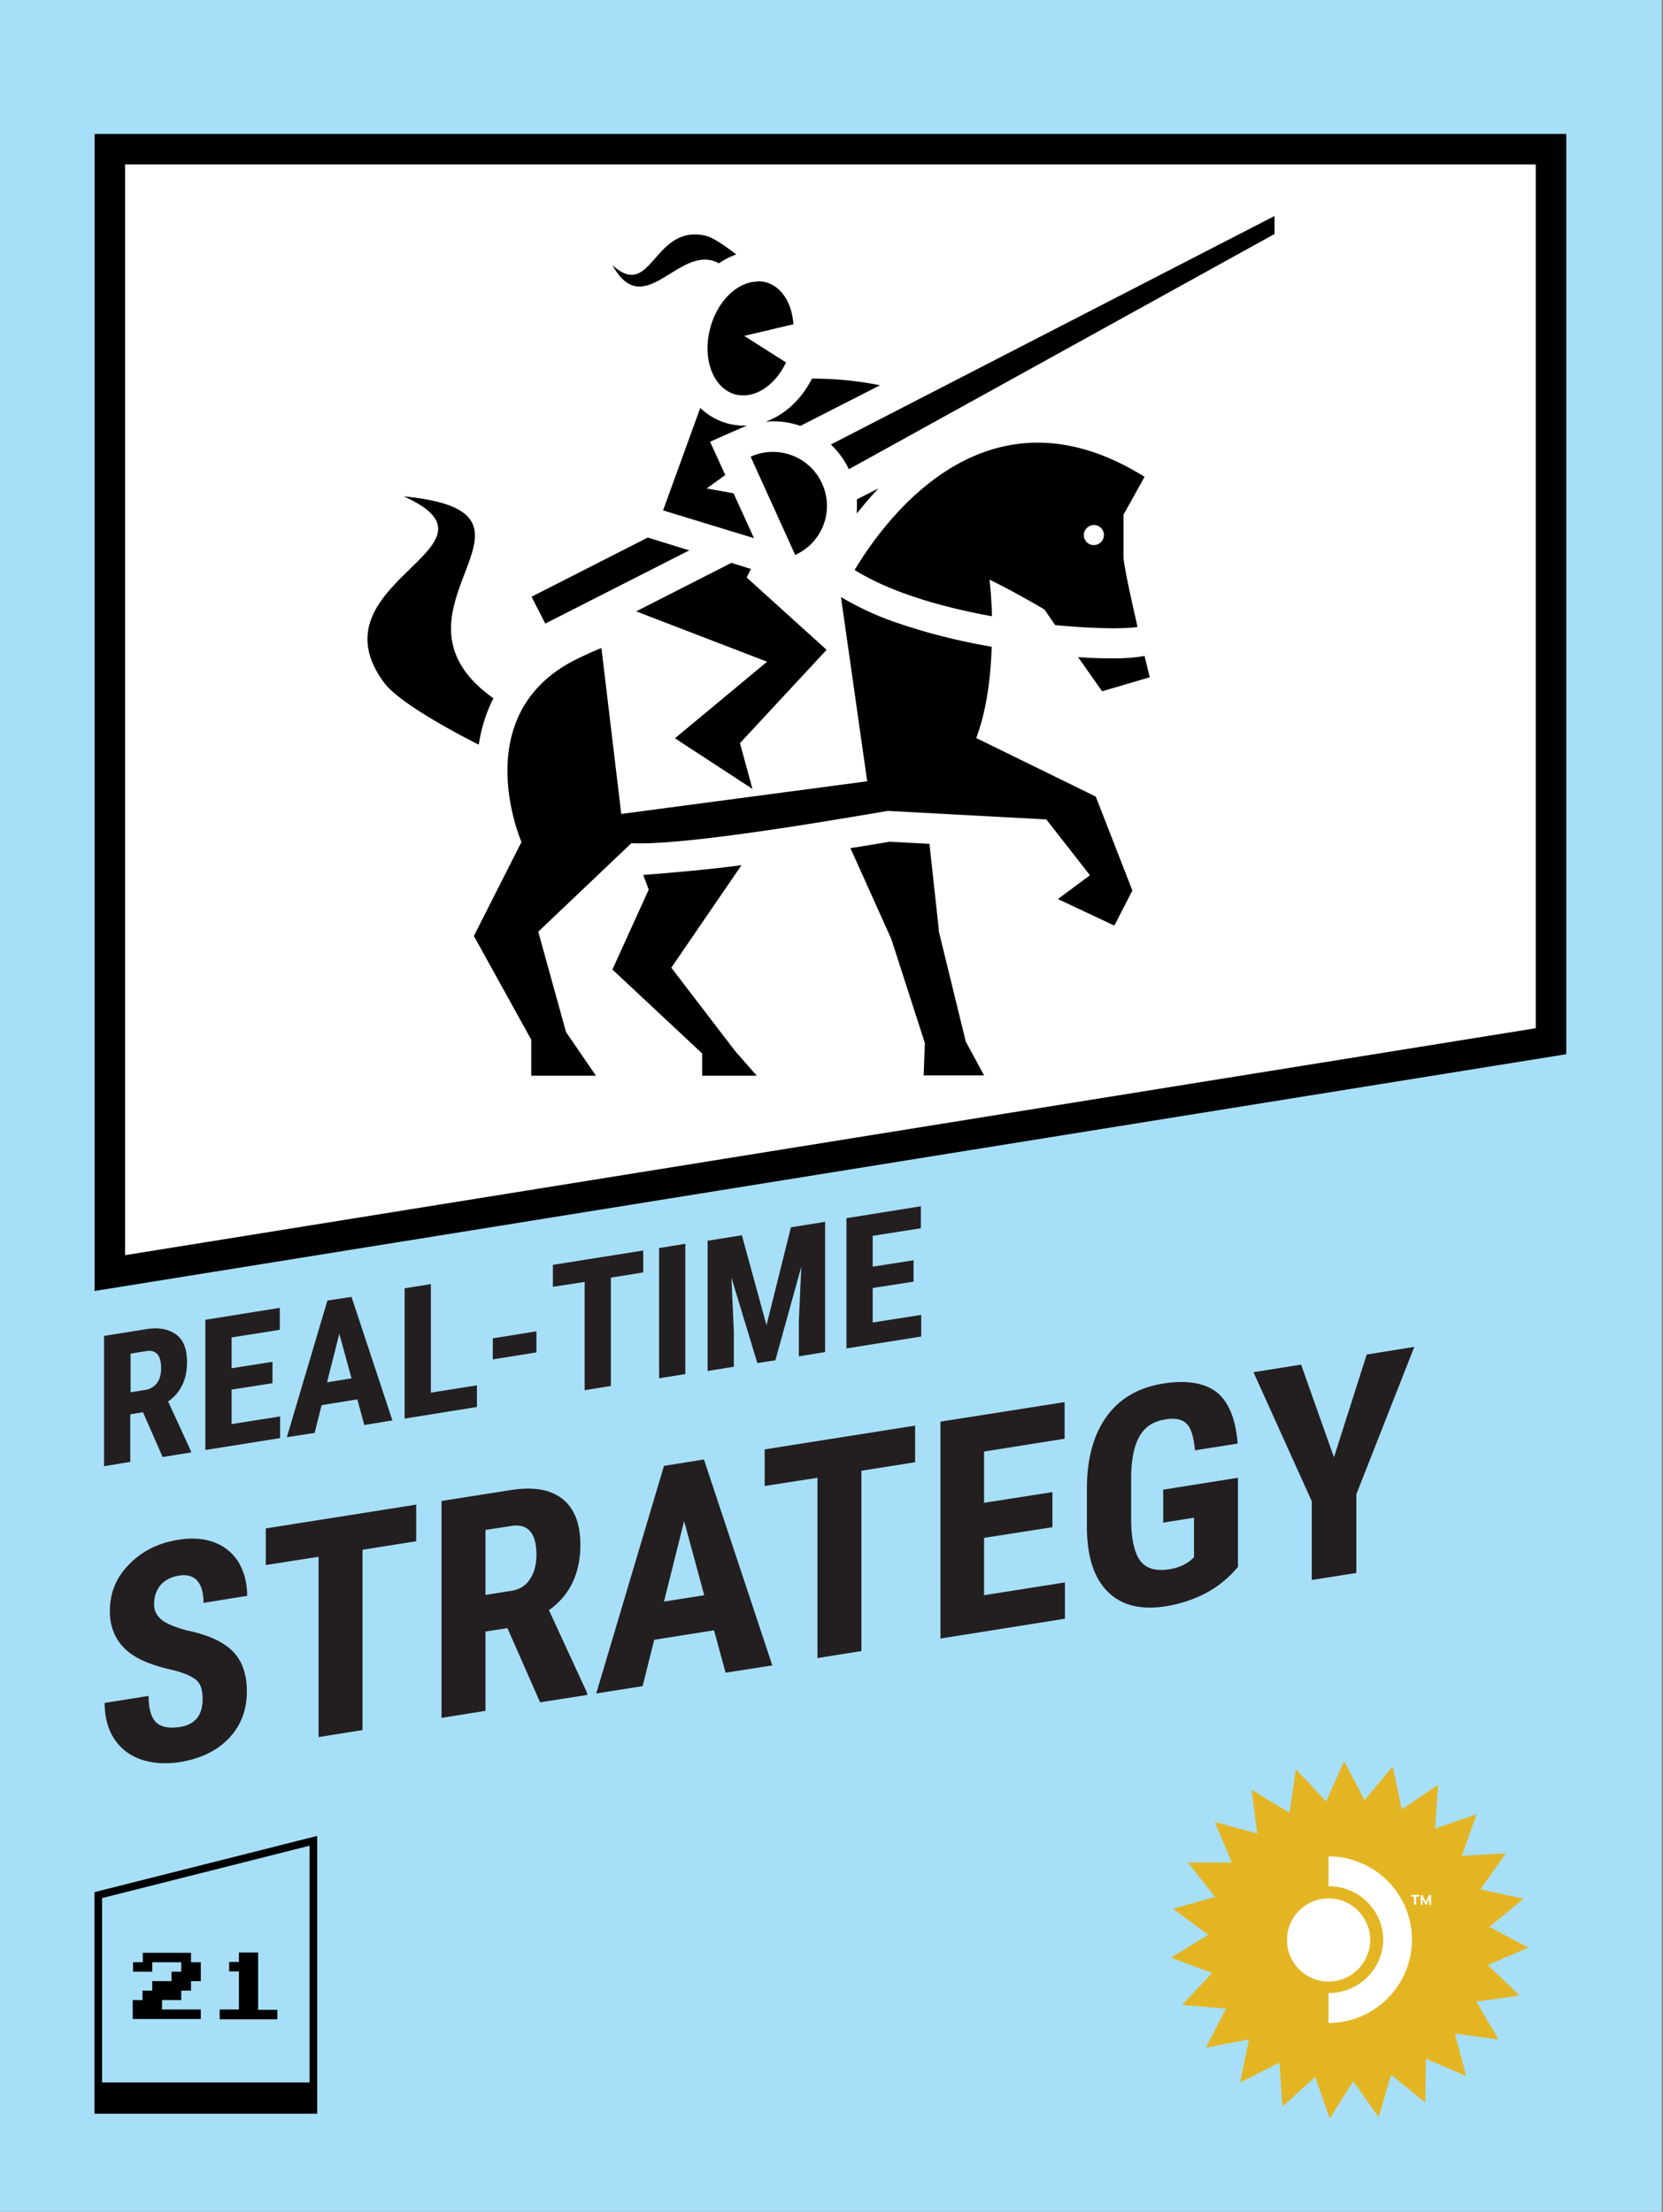 <svg xmlns="http://www.w3.org/2000/svg" id="SD21" viewBox="0 0 54.5 72.5"><rect x="0" y="0" width="54.5" height="72.5" fill="#808080" stroke="none"/><defs><clipPath id="clippath"><circle cx="43.54" cy="63.59" r="1.36" class="cls-4"/></clipPath><style>.cls-4{fill:#fff}.cls-4,.cls-6{stroke-width:0}</style></defs><path d="M-.04 0h54.5v72.5H-.04z" style="stroke-width:0;fill:#a7dff8"/><path d="m10.27 60.34-7.05 1.78v7.04h7.05z" style="stroke:#000;stroke-miterlimit:10;fill:none;stroke-width:.25px"/><path d="M3.22 68.26h7.04v.9H3.22zm1.13-2.08v-.62h.32v-.31h.32v-.31h.63v-.31h.32v-.31h-.95v.31h-.63v-.31h.32v-.31h1.58v.31h.32v.62h-.32v.31h-.32v.31h-.63v.31h1.27v.31H4.37Zm2.85 0v-.31h.63v-1.25h-.32v-.31h.32V64h.63v1.88h.63v.31h-1.9Z" class="cls-6"/><path d="m48.05 68.05-1.32-.57-.02 1.44-1.12-.91-.41 1.39-.83-1.18-.77 1.22-.48-1.36-1.07.97-.1-1.44-1.29.65.29-1.41-1.41.27.66-1.28-1.44-.12.98-1.05-1.35-.5 1.23-.75-1.16-.85 1.38-.39-.89-1.13h1.44l-.56-1.33 1.39.38-.18-1.43 1.24.75.21-1.43.99 1.06.59-1.32.67 1.28.92-1.11.3 1.41 1.19-.81-.1 1.44 1.36-.47-.48 1.36 1.44-.08-.83 1.18 1.41.31-1.12.92 1.28.68-1.33.57 1.04 1-1.42.2.73 1.24-1.43-.19z" style="stroke-width:0;fill:#e4b523"/><path d="M43.54 66.31v-.98a1.8 1.8 0 0 0 1.26-.51c.16-.16.3-.36.39-.57s.14-.44.14-.67-.05-.46-.14-.67-.22-.41-.39-.57a1.77 1.77 0 0 0-1.26-.51v-.98c.72 0 1.42.29 1.93.8a2.724 2.724 0 0 1 0 3.86c-.51.51-1.2.8-1.93.8" class="cls-4"/><circle cx="43.54" cy="63.59" r="1.36" style="fill:#fff"/><path d="M43.54 64.95c.75 0 1.36-.61 1.36-1.36s-.61-1.36-1.36-1.36-1.36.61-1.36 1.36.61 1.36 1.36 1.36" class="cls-4" style="clip-path:url(#clippath)"/><path d="M46.35 62.17h-.1v-.06h.26v.06h-.1v.26h-.07v-.26m.56-.05v.32h-.06v-.2l-.09.19h-.04l-.09-.19v.2h-.06v-.32h.06l.11.23.1-.23z" class="cls-4"/><path d="M50.83 34.13 3.6 41.73V4.89h47.23z" style="fill:#fff;stroke:#000;stroke-miterlimit:10"/><path d="M24.83 9.22c.09 0 .18.01.26.03.53.14.87.7.91 1.38l-1.61.38 1.37.87c-.31.65-.85 1.08-1.4 1.08-.09 0-.18-.01-.26-.03-.73-.2-1.1-1.18-.82-2.19.24-.89.9-1.51 1.55-1.51m-1.27-.6c.18-.12.37-.22.57-.29-.34-.26-.75-.55-.99-.61-1.74-.41-1.77 2.15-3.07.96 1.05 1.91 2.21-.76 3.49-.06m3.38 7.22c-.4-.89-1.45-1.28-2.34-.88l1.46 3.22c.89-.4 1.29-1.45.88-2.34m-4.35 2.19-1.36-.42-3.81 1.94.45.88zm1.87-4.09h-.1a2.04 2.04 0 0 1-1.41-.58l-1.22 3.36 2.98.91-.67-1.47-.88-.16.61-.44-.5-1.09s1.1-.49 1.19-.52m-8.29 8.93c-4.05-2.89 2.62-6.08-2.94-6.62 3.7 1.66-3.09 2.8-.64 6.11.47.63 2.17 1.56 3.1 2.03.08-.53.24-1.05.48-1.52m8.3-3.96.14-.28-.64-.2-3.12 1.59 4.29 1.65-3.02 2.51 2.54 1.66-.41-1.5 2.84-3.06zm.86-5.12q.465 0 .9.15l2.61-1.33c-.73-.15-1.48-.22-2.23-.22-.35.69-.9 1.19-1.51 1.41.08 0 .15-.01.23-.01m11.37 7.77h-.26c-.34 0-.71-.01-1.11-.04l.79 1.12 1.56-.46s-.07-.28-.17-.7c-.27.05-.54.07-.82.08Zm-8.69-2.9c.86-1.43 2.92-4.17 6-4.17 1.05 0 2.22.32 3.5 1.12l-.69 1.24v1.37c-.01.2.23 1.31.46 2.31-.42.07-1.44.06-2.7-.06l-.35-.51c-1.01-.6-1.8-.98-1.8-.98s.06.49.08 1.2c-1.44-.26-2.93-.67-4.05-1.26-.15-.08-.3-.16-.44-.25m7.5-1.15c0 .29.35.44.56.23s.06-.56-.23-.56c-.18 0-.33.15-.33.33m-8.29-2.97c.24.23.44.5.59.81l13.95-7.71v-.59zm4.76 9.63c.35-.92.48-2.04.51-3-1.04-.18-2.06-.43-3.06-.77-.66-.22-1.29-.51-1.88-.86l.86 6.04-8.06 1.07-.65-5.44c-.27.11-.53.23-.78.35-3.68 1.79-1.84 6.01-1.84 6.01l-1.56 3.08 1.88 3.4v1.18h2.12l-.98-1.43-.91-3.29 3.05-2.9c1.74.08 6.4-.72 8.41-1.06l5.19.28 1.43 1.83-1.05.78 1.85.87.59-1.15-1.2-3.08-3.9-1.91Zm-3.2-8.19-.71.36c.01.15 0 .31 0 .46.22-.27.45-.55.71-.82m1.98 14.49-.31-2.84-1.31-.07c-.39.07-.82.14-1.28.21l1.34 2.98 1.1 3.41-.04 1.06h1.98l-.6-1.11-.89-3.64ZM22 31.72l2.3-3.36c-1.33.18-3.21.32-3.22.32l.18.48-1.19 2.62 2.94 2.75v.73h1.79l-.71-.81z" class="cls-6"/><path d="m4.7 46.29-.43.07v1.56l-.86.14v-4.27l1.37-.22c.43-.07.76 0 1 .18s.35.49.35.9c0 .57-.21 1-.62 1.29l.75 1.63v.04l-.93.15-.64-1.46Zm-.43-.65.49-.08a.6.6 0 0 0 .39-.23c.09-.13.13-.29.13-.48 0-.43-.17-.62-.5-.56l-.5.08v1.27Zm4.66-.3-1.34.21v1.13l1.59-.25v.71l-2.45.39v-4.27l2.44-.39v.72l-1.58.25v1.01l1.34-.21v.69Zm2.78.53-1.17.19-.23.91-.91.14 1.33-4.48.79-.12 1.34 4.05-.92.15zm-.99-.56.8-.13-.4-1.46-.4 1.58Zm3.4.34 1.51-.24v.71l-2.37.38v-4.27l.86-.14v3.55Zm3.46-1.32-1.43.23v-.69l1.43-.23zm3.49-2.62-1.05.17v3.55l-.86.14v-3.55l-1.04.16v-.72l2.96-.47v.72Zm1.39 3.33-.86.14v-4.27l.86-.14zm1.85-4.56.81 2.96.8-3.21 1.12-.18v4.27l-.86.14v-1.15l.08-1.79-.85 3.07-.59.09-.85-2.8.08 1.77v1.15l-.86.14v-4.27l1.12-.18Zm5.63 1.53-1.34.21v1.13l1.59-.25v.71l-2.45.39v-4.27l2.44-.39v.72l-1.58.25v1.01l1.34-.21V42ZM6.64 55.68c0-.29-.07-.5-.22-.62s-.42-.24-.81-.33c-.71-.16-1.23-.39-1.54-.71-.31-.31-.47-.72-.47-1.21 0-.6.21-1.11.64-1.54.42-.43.96-.7 1.62-.8q.66-.105 1.17.09c.34.13.6.35.79.65.18.31.28.67.28 1.1l-1.43.23c0-.33-.07-.57-.21-.73-.14-.15-.35-.21-.61-.16-.25.04-.45.15-.59.31q-.21.255-.21.63c0 .2.08.36.23.49s.43.25.83.36c.69.14 1.2.37 1.51.68s.47.75.47 1.32c0 .62-.2 1.13-.59 1.54s-.93.67-1.61.78c-.46.07-.88.04-1.25-.08-.38-.13-.67-.35-.89-.67-.21-.32-.32-.72-.32-1.19l1.44-.23c0 .41.08.7.24.86s.42.21.78.16c.5-.08.75-.38.75-.92Zm7-5.16-1.76.28v5.91l-1.44.23v-5.91l-1.73.27v-1.2l4.93-.78zm2.98 2.85-.71.11v2.6l-1.44.23V49.2l2.29-.36c.72-.11 1.27-.02 1.67.29.39.31.59.81.59 1.5 0 .94-.34 1.66-1.03 2.15l1.25 2.71v.07l-1.54.24-1.07-2.43Zm-.71-1.09.82-.13c.29-.04.5-.17.64-.39.14-.21.21-.48.21-.8 0-.71-.28-1.03-.83-.94l-.84.13v2.12Zm7.49 1.16-1.96.31-.38 1.52-1.52.24 2.22-7.46 1.31-.21 2.24 6.75-1.53.24zm-1.65-.94 1.33-.21-.66-2.43-.66 2.64Zm8.24-4.57-1.76.28v5.91l-1.44.23v-5.91l-1.73.27v-1.2l4.93-.78zm4.5 2.13-2.24.35v1.88l2.65-.42v1.19l-4.08.65V46.6l4.07-.64v1.2l-2.64.42v1.68l2.24-.35v1.16Zm6.07 1.31q-.42.51-1.02.84c-.4.21-.84.36-1.32.44-.82.13-1.45-.02-1.9-.46-.45-.43-.69-1.13-.7-2.1v-1.28c0-.98.21-1.77.64-2.37s1.05-.96 1.87-1.09c.77-.12 1.35-.02 1.75.29.39.32.62.88.68 1.68l-1.4.22c-.04-.45-.13-.74-.28-.88s-.38-.19-.7-.13c-.39.06-.67.25-.84.56-.18.31-.27.78-.27 1.4v1.29c0 .65.1 1.1.29 1.37.19.26.51.36.95.29.28-.04.51-.14.69-.28l.13-.11v-1.3l-1.01.16v-1.08l2.45-.39v2.93Zm3.16-3.61 1.07-3.36 1.56-.25-1.9 4.83v2.58l-1.46.23v-2.58l-1.91-4.23 1.56-.25 1.07 3.02Z" style="stroke-width:0;fill:#231f20"/></svg>